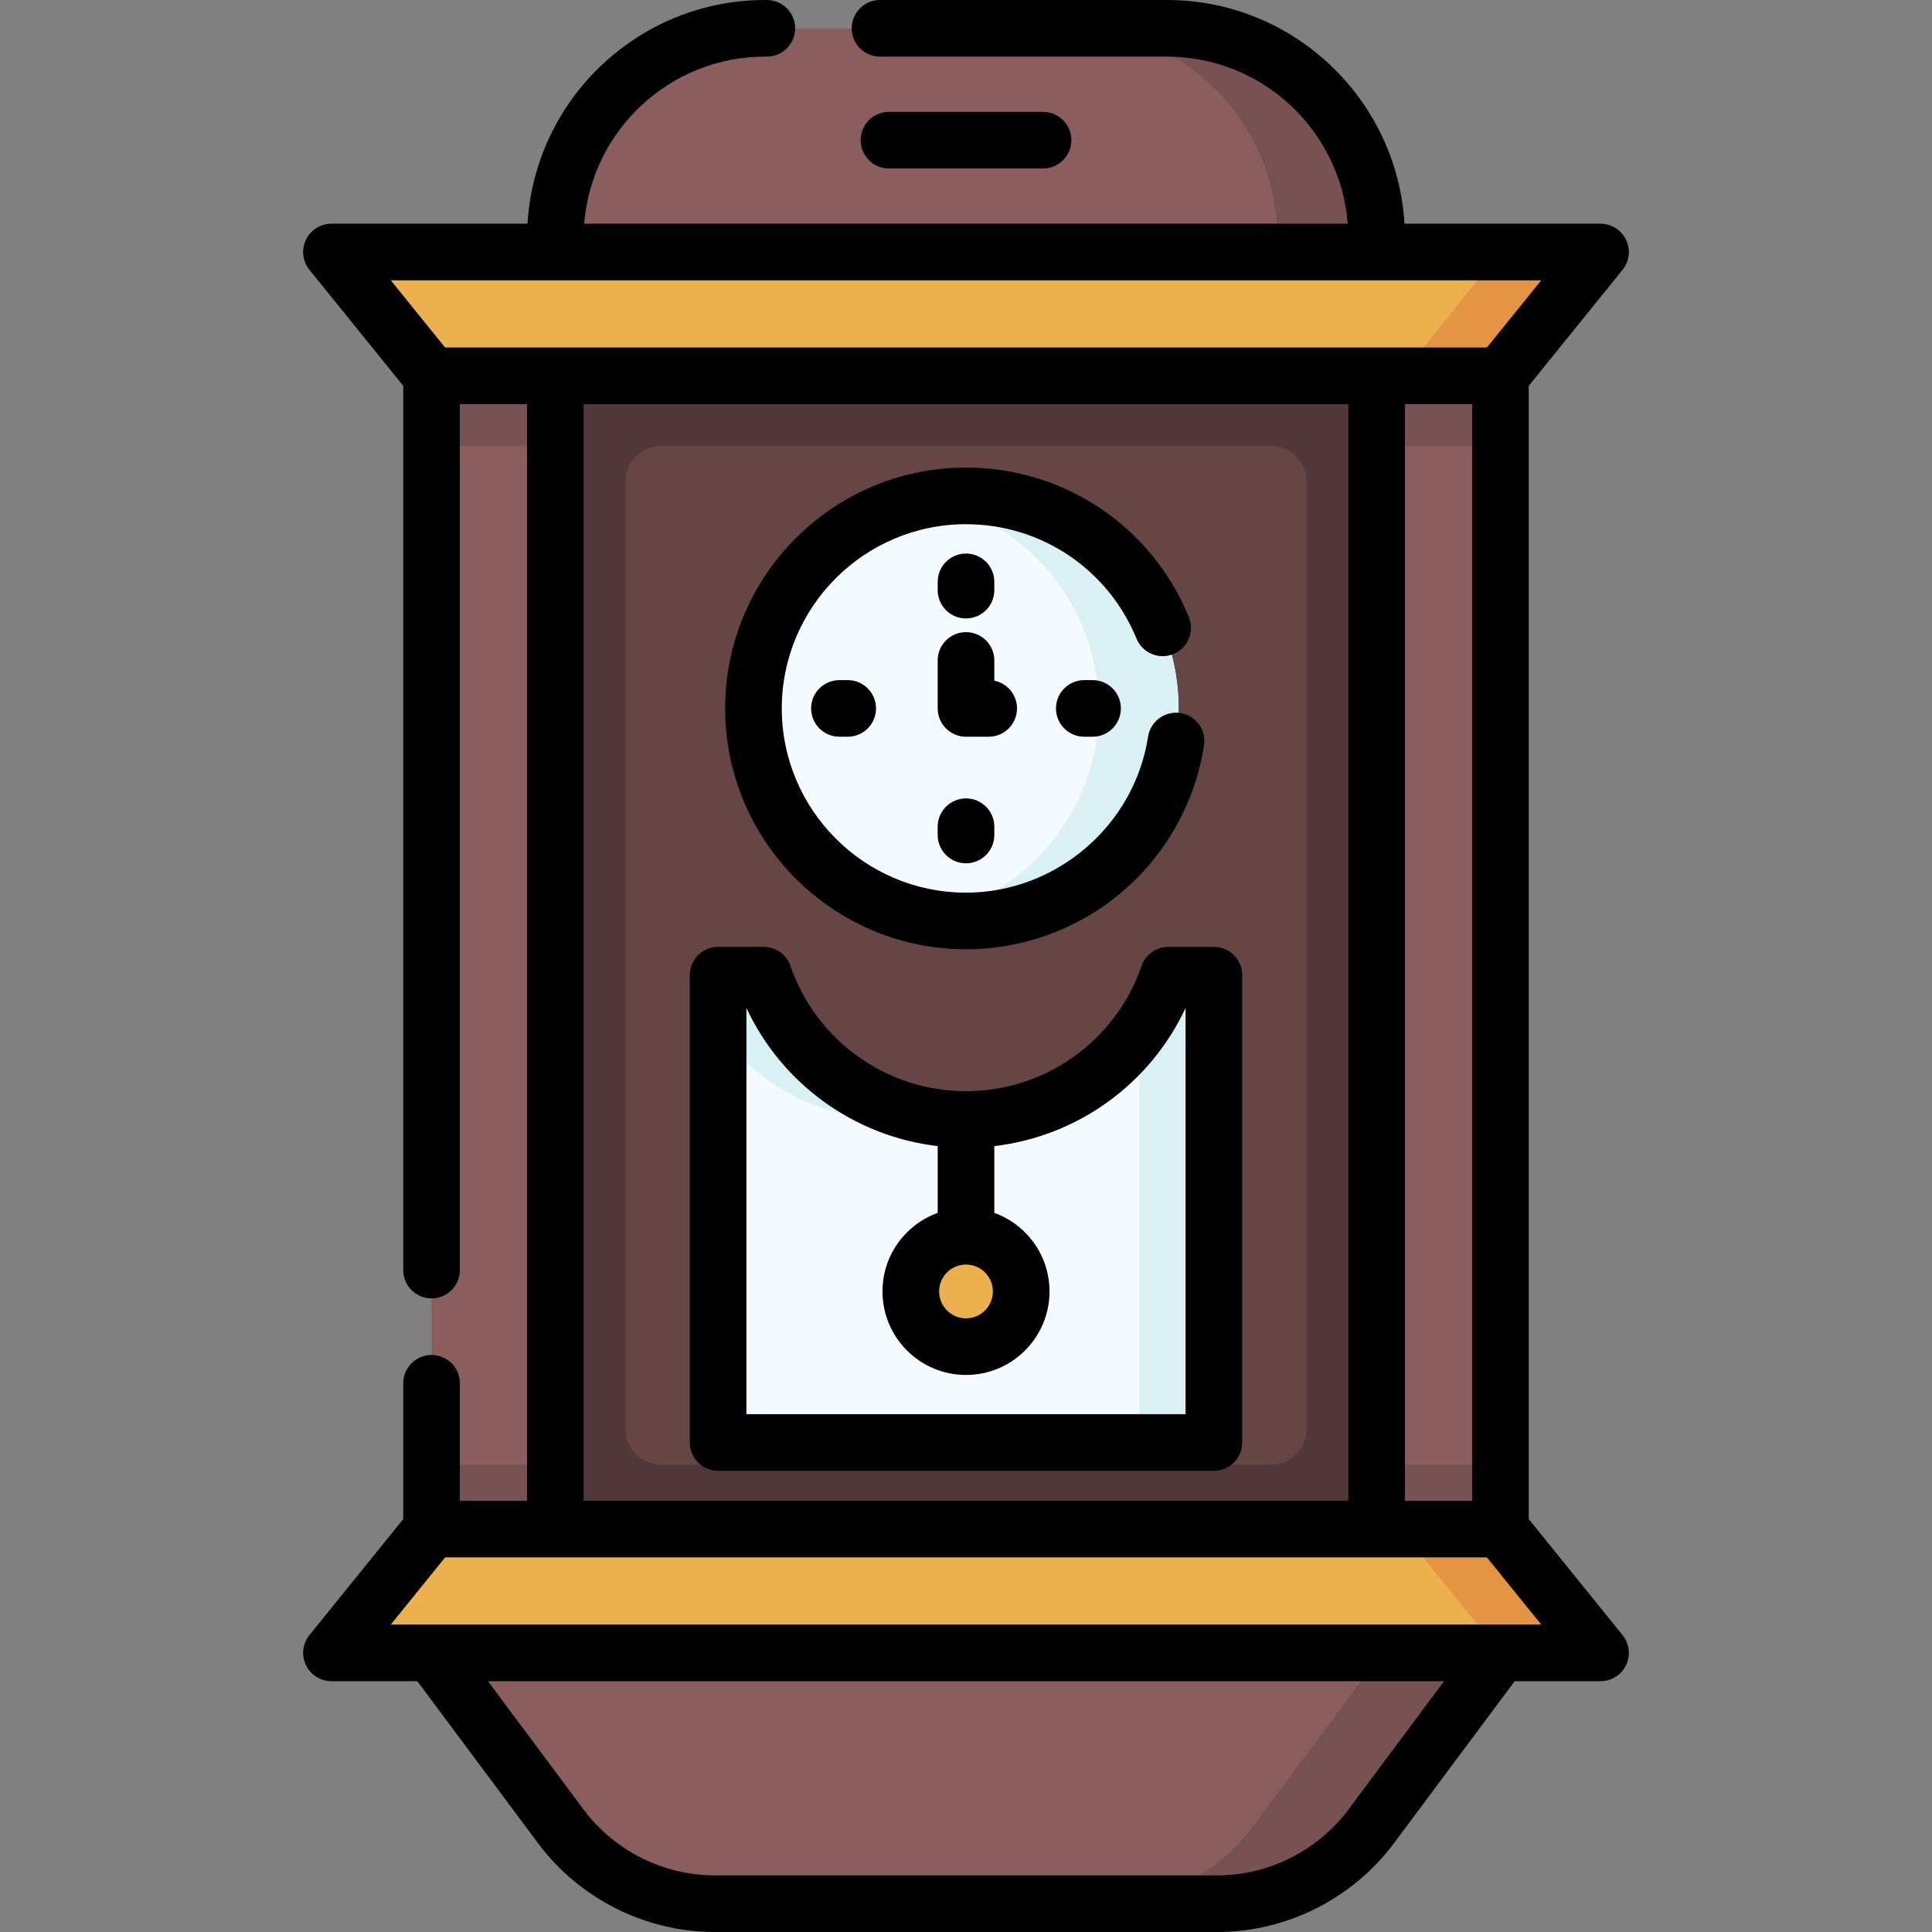 <svg id="Capa_1" enable-background="new 0 0 511.827 511.827" height="512" viewBox="0 0 511.827 511.827" width="512" xmlns="http://www.w3.org/2000/svg"><rect x="0" y="0" width="511.827" height="511.827" fill="#808080" stroke="none"/><g><path d="m322.443 504.327h-133.059c-16.081 0-31.217-7.599-40.824-20.495l-34.229-45.947 30.124-20h220.248l32.793 20-34.229 45.947c-9.607 12.897-24.743 20.495-40.824 20.495z" fill="#8b5e5e"/><path d="m364.703 417.885h-31.337l32.793 20-34.229 45.947c-9.607 12.896-24.743 20.495-40.824 20.495h31.337c16.082 0 31.217-7.599 40.824-20.495l34.229-45.947z" fill="#785252"/><path d="m364.703 66.766-31.835 20h-155.026l-30.719-20v-3.71c0-30.683 24.873-55.556 55.556-55.556h106.467c30.683 0 55.556 24.873 55.556 55.556v3.71z" fill="#8b5e5e"/><path d="m309.147 7.5h-26.312c30.683 0 55.556 24.873 55.556 55.556v3.71l-31.834 20h26.312l31.834-20v-3.71c0-30.683-24.873-55.556-55.556-55.556z" fill="#785252"/><path d="m147.124 99.559h217.579v305.533h-217.579z" fill="#664545"/><path d="m364.703 118.114v-18.555h-18.555-180.469-18.555v305.533h217.579v-17.049zm-27.99 269.929h-161.6c-5.21 0-9.434-4.224-9.434-9.434v-251.06c0-5.21 4.224-9.434 9.434-9.434h161.599c5.21 0 9.434 4.224 9.434 9.434v251.061c.001 5.21-4.223 9.433-9.433 9.433z" fill="#523838"/><path d="m424.013 66.766h-336.199l26.517 32.793h283.165z" fill="#eab14d"/><path d="m397.496 66.766-26.518 32.793h26.518l26.517-32.793z" fill="#e49542"/><path d="m424.013 437.885h-336.199l26.517-32.793h283.165z" fill="#eab14d"/><path d="m397.496 405.092h-26.518l26.518 32.793h26.517z" fill="#e49542"/><path d="m-22.039 235.929h305.533v32.793h-305.533z" fill="#8b5e5e" transform="matrix(0 1 -1 0 383.053 121.598)"/><path d="m114.331 388.043h32.793v17.049h-32.793z" fill="#785252"/><path d="m114.331 99.559h32.793v18.555h-32.793z" fill="#785252"/><path d="m228.333 235.929h305.533v32.793h-305.533z" fill="#8b5e5e" transform="matrix(0 1 -1 0 633.425 -128.774)"/><path d="m364.703 388.043h32.792v17.049h-32.792z" fill="#785252"/><path d="m364.703 99.559h32.792v18.555h-32.792z" fill="#785252"/><circle cx="255.913" cy="187.676" fill="#f4fbff" r="56.305"/><path d="m255.914 131.372c-3.61 0-7.135.354-10.556 1.002 26.048 4.943 45.748 27.816 45.748 55.302s-19.7 50.359-45.748 55.302c3.421.649 6.947 1.002 10.556 1.002 31.096 0 56.305-25.208 56.305-56.305s-25.209-56.303-56.305-56.303z" fill="#daf1f4"/><path d="m309.511 258.348c-7.659 22.242-28.755 38.229-53.597 38.229-24.843 0-45.938-15.987-53.598-38.229h-12.073v123.8h131.342v-123.8z" fill="#f4fbff"/><g fill="#daf1f4"><path d="m236.169 296.577c3.369 0 6.666-.303 9.872-.867-20.442-3.593-37.105-18.136-43.725-37.362h-12.073v14.74c10.295 14.225 27.022 23.489 45.926 23.489z"/><path d="m309.511 258.348c-1.831 5.317-4.437 10.271-7.671 14.74v109.061h19.744v-123.8h-12.073z"/></g><circle cx="255.914" cy="342.131" fill="#eab14d" r="14.627"/><g><path d="m404.996 402.438v-300.226l24.85-30.729c1.817-2.247 2.182-5.339.937-7.947-1.245-2.607-3.878-4.269-6.769-4.269h-51.935c-1.968-33.01-29.436-59.267-62.933-59.267h-76.011c-4.143 0-7.5 3.357-7.5 7.5s3.357 7.5 7.5 7.5h76.011c25.224 0 45.972 19.532 47.909 44.267h-202.284c1.938-24.735 22.685-44.267 47.909-44.267h.469c4.143 0 7.5-3.357 7.5-7.5s-3.357-7.5-7.5-7.5h-.469c-33.495 0-60.964 26.257-62.932 59.267h-51.935c-2.891 0-5.523 1.661-6.769 4.269-1.245 2.608-.881 5.7.937 7.947l24.85 30.729v234.261c0 4.143 3.357 7.5 7.5 7.5s7.5-3.357 7.5-7.5v-229.414h17.793v290.533h-17.793v-31.132c0-4.143-3.357-7.5-7.5-7.5s-7.5 3.357-7.5 7.5v35.979l-24.85 30.73c-1.817 2.247-2.182 5.339-.937 7.947 1.245 2.607 3.879 4.269 6.769 4.269h22.752l31.979 42.928c10.969 14.725 28.479 23.515 46.84 23.515h133.058c18.361 0 35.871-8.791 46.839-23.515l31.98-42.928h22.752c2.891 0 5.523-1.661 6.769-4.269 1.245-2.608.881-5.7-.937-7.947zm-32.793-295.379h17.793v290.533h-17.793zm-254.292-15-14.388-17.792h304.78l-14.388 17.792zm36.713 15h202.579v290.533h-202.579zm202.628 372.293c-8.151 10.942-21.164 17.476-34.81 17.476h-133.057c-13.646 0-26.659-6.533-34.811-17.476l-25.304-33.967h253.286zm-253.729-48.967 14.387-17.792c12.688 0 264.741-.001 276.006-.001l14.388 17.793z"/><path d="m321.584 250.848h-12.073c-3.201 0-6.049 2.031-7.092 5.058-6.832 19.842-25.521 33.172-46.506 33.172s-39.673-13.33-46.505-33.172c-1.043-3.026-3.891-5.058-7.092-5.058h-12.074c-4.143 0-7.5 3.357-7.5 7.5v123.8c0 4.143 3.357 7.5 7.5 7.5h131.342c4.143 0 7.5-3.357 7.5-7.5v-123.8c0-4.143-3.357-7.5-7.5-7.5zm-65.67 84.156c3.93 0 7.126 3.197 7.126 7.127s-3.196 7.127-7.126 7.127-7.127-3.197-7.127-7.127 3.197-7.127 7.127-7.127zm58.17 39.643h-116.342v-107.625c9.394 20.157 28.622 34.021 50.672 36.609v17.683c-8.521 3.08-14.627 11.247-14.627 20.816 0 12.201 9.926 22.127 22.127 22.127 12.2 0 22.126-9.926 22.126-22.127 0-9.569-6.106-17.737-14.626-20.816v-17.683c22.049-2.589 41.275-16.453 50.67-36.607z"/><path d="m255.913 163.839c4.143 0 7.5-3.357 7.5-7.5v-2.192c0-4.143-3.357-7.5-7.5-7.5s-7.5 3.357-7.5 7.5v2.192c0 4.142 3.358 7.5 7.5 7.5z"/><path d="m287.251 180.176c-4.143 0-7.5 3.357-7.5 7.5s3.357 7.5 7.5 7.5h2.192c4.143 0 7.5-3.357 7.5-7.5s-3.357-7.5-7.5-7.5z"/><path d="m255.913 211.514c-4.143 0-7.5 3.357-7.5 7.5v2.192c0 4.143 3.357 7.5 7.5 7.5s7.5-3.357 7.5-7.5v-2.192c0-4.143-3.357-7.5-7.5-7.5z"/><path d="m222.384 180.176c-4.143 0-7.5 3.357-7.5 7.5s3.357 7.5 7.5 7.5h2.192c4.143 0 7.5-3.357 7.5-7.5s-3.357-7.5-7.5-7.5z"/><path d="m269.426 187.676c0-3.633-2.583-6.662-6.013-7.353v-5.354c0-4.143-3.357-7.5-7.5-7.5s-7.5 3.357-7.5 7.5v12.707c0 4.143 3.357 7.5 7.5 7.5h6.013c4.142 0 7.5-3.358 7.5-7.5z"/><path d="m276.324 44.633c4.143 0 7.5-3.357 7.5-7.5s-3.357-7.5-7.5-7.5h-40.822c-4.143 0-7.5 3.357-7.5 7.5s3.357 7.5 7.5 7.5z"/><path d="m255.914 251.481c15.33 0 30.149-5.519 41.729-15.538 11.458-9.915 19.031-23.582 21.327-38.485.63-4.094-2.178-7.924-6.271-8.555-4.101-.635-7.924 2.179-8.555 6.271-3.626 23.549-24.361 41.307-48.23 41.307-26.911 0-48.805-21.894-48.805-48.805s21.894-48.805 48.805-48.805c19.887 0 37.614 11.895 45.164 30.303 1.572 3.833 5.953 5.668 9.785 4.094 3.833-1.572 5.665-5.953 4.094-9.785-9.869-24.063-33.045-39.611-59.043-39.611-35.182 0-63.805 28.623-63.805 63.805s28.623 63.804 63.805 63.804z"/></g></g></svg>